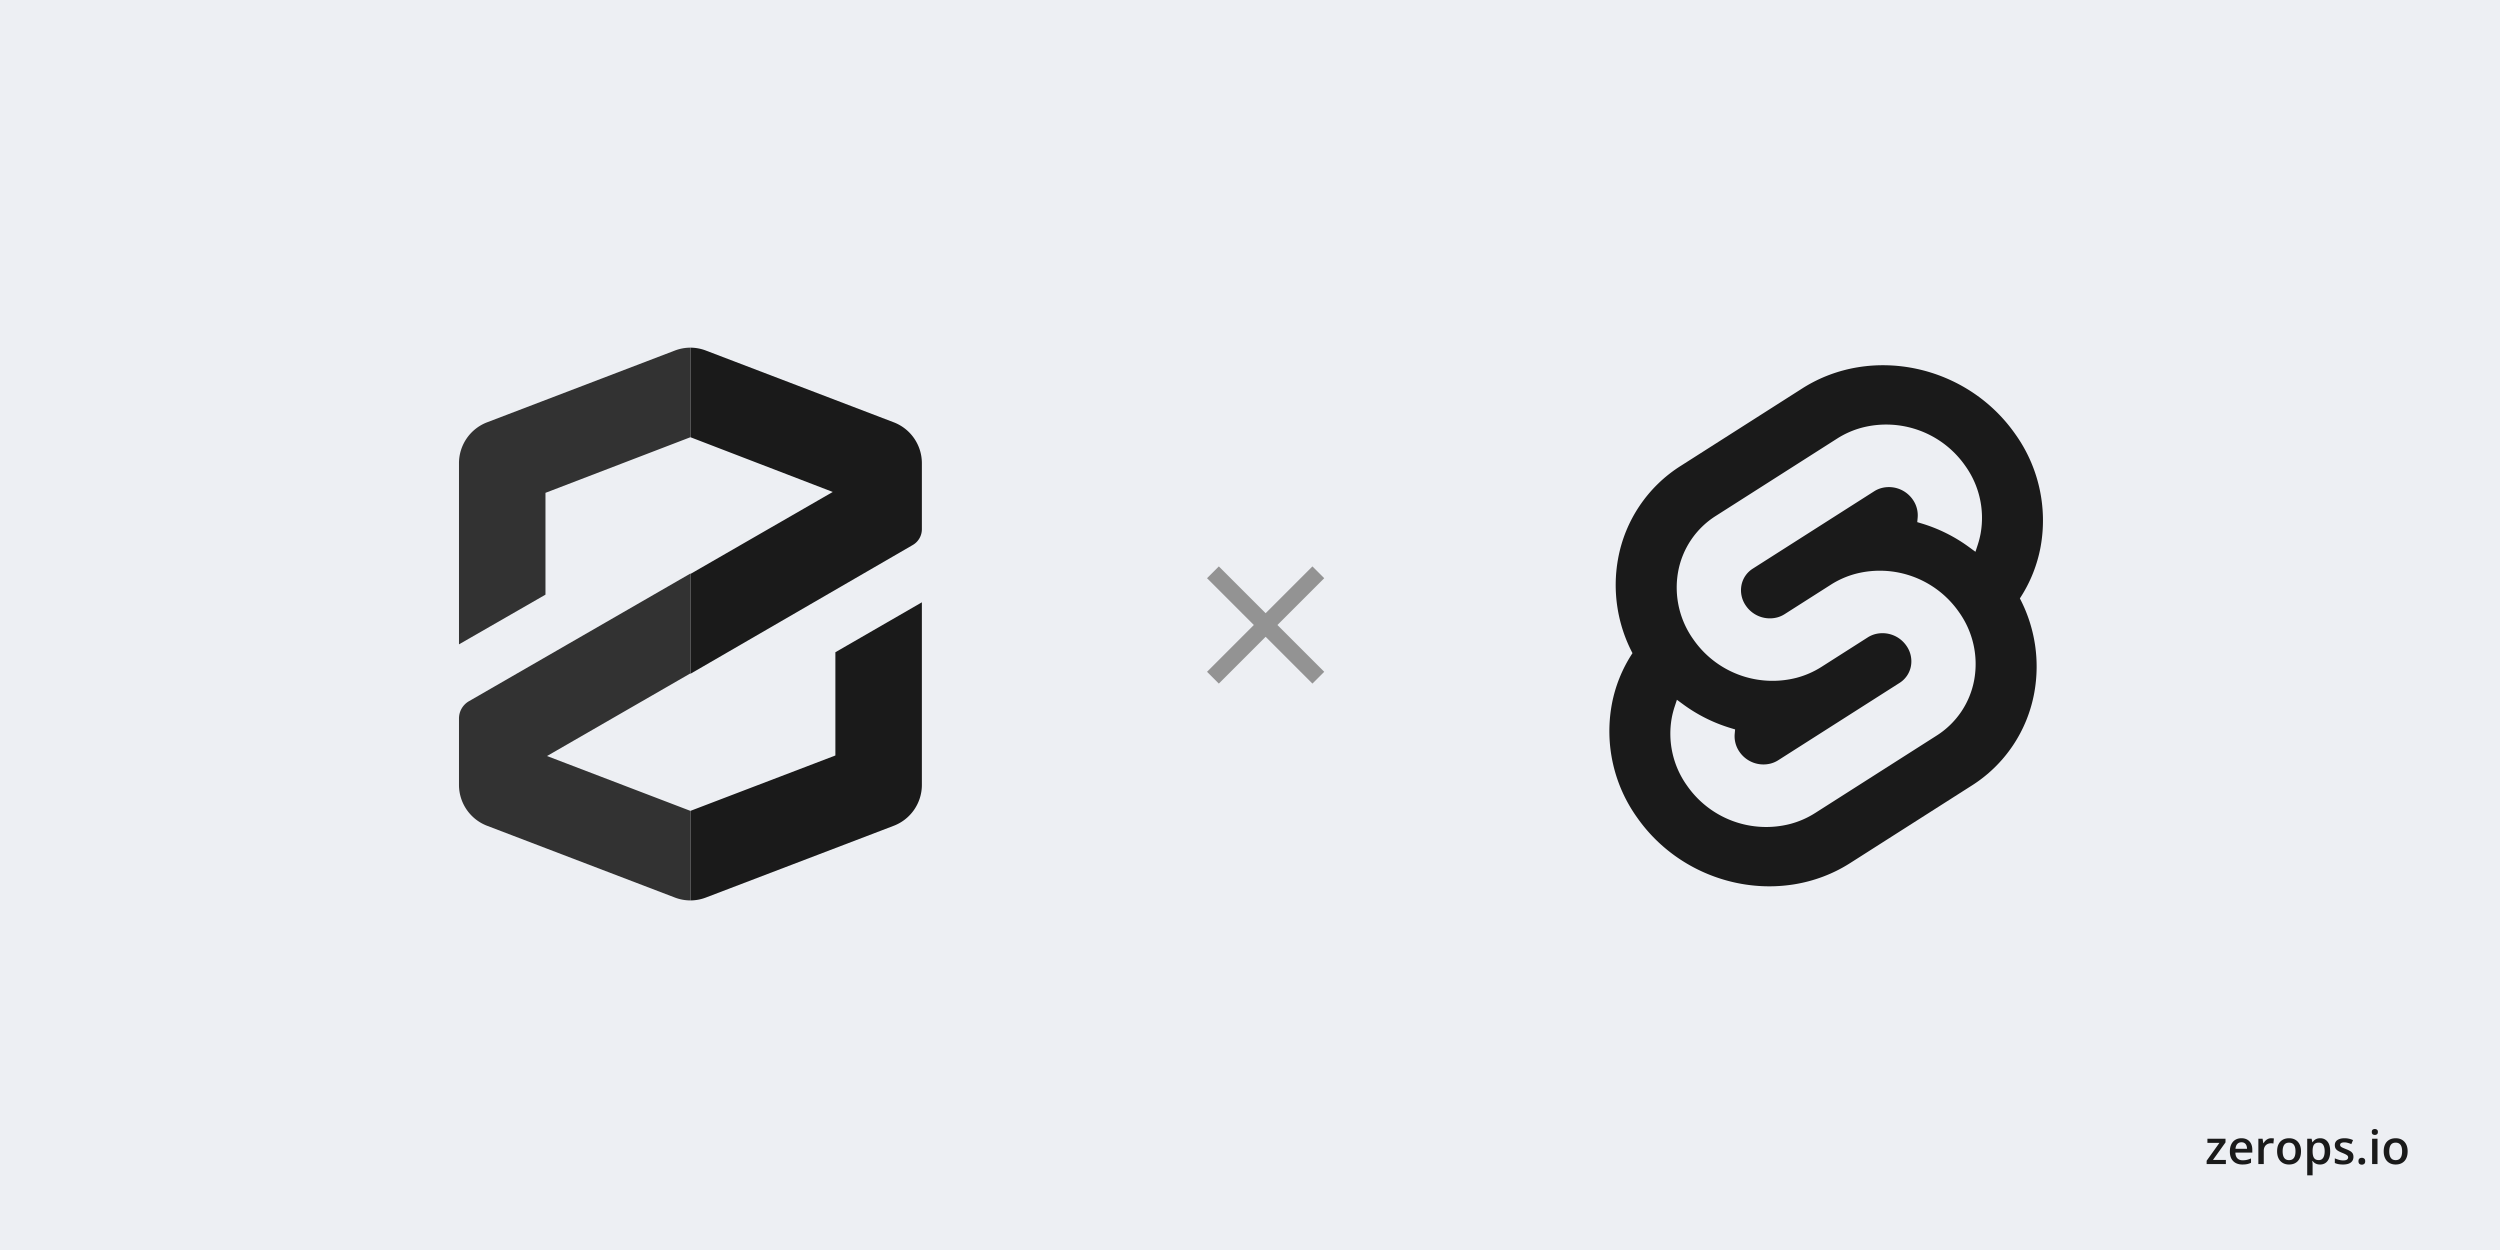 <svg width="1280" height="640" fill="none" xmlns="http://www.w3.org/2000/svg"><path fill="#EDEFF3" d="M0 0h1280v640H0z"/><path d="M1139.65 596h-9.85v-1.699l6.55-9.153h-6.15v-2.121h9.26v1.875l-6.42 8.977h6.61V596Zm7.97-13.219c1.16 0 2.15.239 2.98.715.83.477 1.46 1.152 1.91 2.027.44.875.67 1.922.67 3.141v1.477h-8.66c.03 1.257.36 2.226 1 2.906.65.68 1.56 1.019 2.72 1.019.83 0 1.57-.078 2.23-.234.66-.164 1.35-.402 2.05-.715v2.238c-.65.305-1.31.528-1.98.668-.67.141-1.48.211-2.42.211-1.27 0-2.39-.246-3.36-.738-.96-.5-1.71-1.242-2.26-2.226-.54-.985-.81-2.208-.81-3.668 0-1.454.25-2.688.74-3.704.49-1.015 1.18-1.789 2.07-2.32.89-.531 1.93-.797 3.12-.797Zm0 2.074c-.87 0-1.57.282-2.11.844-.53.563-.84 1.387-.94 2.473h5.91c-.01-.649-.12-1.223-.33-1.723-.2-.5-.51-.89-.94-1.172-.41-.281-.94-.422-1.59-.422Zm15.24-2.074c.21 0 .45.012.71.035.26.024.48.055.67.094l-.26 2.578a3.41 3.41 0 0 0-.61-.105 6.093 6.093 0 0 0-.63-.035c-.49 0-.96.082-1.41.246-.44.156-.84.398-1.18.726-.35.321-.61.723-.81 1.207-.2.485-.29 1.047-.29 1.688V596h-2.77v-12.973h2.16l.37 2.285h.13c.26-.46.58-.882.96-1.265.39-.383.82-.688 1.31-.914a3.83 3.83 0 0 1 1.65-.352Zm15.26 6.703c0 1.078-.14 2.036-.42 2.871-.28.836-.69 1.543-1.23 2.122a5.398 5.398 0 0 1-1.94 1.312c-.76.297-1.62.445-2.57.445-.89 0-1.71-.148-2.45-.445a5.537 5.537 0 0 1-1.93-1.312c-.54-.579-.96-1.286-1.26-2.122-.29-.835-.44-1.793-.44-2.871 0-1.429.24-2.64.74-3.632.5-1 1.21-1.762 2.13-2.286.92-.523 2.02-.785 3.29-.785 1.2 0 2.25.262 3.17.785.91.524 1.63 1.286 2.14 2.286.52 1 .77 2.21.77 3.632Zm-9.41 0c0 .946.12 1.754.34 2.426.24.672.6 1.188 1.08 1.547.49.352 1.11.527 1.88.527.76 0 1.39-.175 1.87-.527.49-.359.84-.875 1.07-1.547.23-.672.34-1.48.34-2.426 0-.945-.11-1.746-.34-2.402-.23-.664-.58-1.168-1.07-1.512-.48-.351-1.11-.527-1.88-.527-1.14 0-1.98.383-2.5 1.148-.52.766-.79 1.864-.79 3.293Zm19.24-6.703c1.53 0 2.77.563 3.7 1.688.94 1.125 1.4 2.797 1.4 5.015 0 1.469-.21 2.707-.65 3.715-.43 1-1.04 1.758-1.82 2.274-.77.507-1.67.761-2.7.761-.66 0-1.23-.086-1.72-.257a4.414 4.414 0 0 1-1.24-.668 5.114 5.114 0 0 1-.87-.914h-.16c.04.312.07.66.11 1.043.04.374.05.718.05 1.031v5.285h-2.76v-18.727h2.25l.39 1.793h.12c.25-.367.54-.707.88-1.019.36-.313.78-.559 1.27-.739.5-.187 1.08-.281 1.75-.281Zm-.74 2.25c-.76 0-1.37.153-1.83.457-.45.297-.79.746-1 1.348-.2.602-.31 1.355-.33 2.262v.386c0 .961.1 1.778.3 2.45.2.664.53 1.171.99 1.523.47.344 1.11.516 1.9.516.67 0 1.23-.184 1.67-.551.44-.367.77-.891.99-1.57.22-.68.33-1.481.33-2.403 0-1.398-.25-2.484-.75-3.258-.49-.773-1.25-1.16-2.27-1.16Zm17.75 7.266c0 .851-.21 1.57-.62 2.156-.41.586-1.02 1.031-1.82 1.336-.79.297-1.75.445-2.9.445-.91 0-1.69-.066-2.35-.199a8.017 8.017 0 0 1-1.84-.586v-2.379c.62.289 1.31.539 2.08.75.77.211 1.5.317 2.19.317.91 0 1.56-.141 1.96-.422.39-.289.59-.672.59-1.149 0-.281-.08-.531-.24-.75-.16-.226-.46-.457-.89-.691-.43-.242-1.07-.531-1.9-.867-.82-.328-1.51-.656-2.08-.985-.56-.328-.98-.722-1.27-1.183-.29-.469-.44-1.067-.44-1.793 0-1.149.46-2.02 1.36-2.613.92-.602 2.12-.903 3.62-.903.8 0 1.55.082 2.25.246.72.157 1.41.387 2.09.692l-.87 2.074c-.58-.258-1.17-.469-1.77-.633a6.28 6.28 0 0 0-1.79-.258c-.71 0-1.25.11-1.63.328-.37.219-.55.532-.55.938 0 .305.09.562.27.773.18.211.49.422.93.633.44.211 1.06.473 1.85.785.77.297 1.44.61 2 .938.57.32 1.01.715 1.31 1.183.31.469.46 1.075.46 1.817Zm2.58 2.25c0-.641.16-1.09.49-1.348.34-.265.74-.398 1.22-.398s.88.133 1.22.398c.34.258.51.707.51 1.348 0 .625-.17 1.078-.51 1.359-.34.274-.74.41-1.22.41s-.88-.136-1.22-.41c-.33-.281-.49-.734-.49-1.359Zm9.74-11.52V596h-2.76v-12.973h2.76Zm-1.36-4.968c.42 0 .78.113 1.09.339.31.227.47.618.47 1.172 0 .547-.16.938-.47 1.172-.31.227-.67.34-1.09.34-.44 0-.81-.113-1.12-.34-.29-.234-.44-.625-.44-1.172 0-.554.15-.945.44-1.172.31-.226.68-.339 1.12-.339Zm16.79 11.425c0 1.078-.14 2.036-.42 2.871-.28.836-.69 1.543-1.23 2.122a5.437 5.437 0 0 1-1.95 1.312c-.75.297-1.61.445-2.56.445-.89 0-1.71-.148-2.45-.445a5.67 5.67 0 0 1-1.94-1.312c-.54-.579-.95-1.286-1.25-2.122-.3-.835-.45-1.793-.45-2.871 0-1.429.25-2.64.74-3.632.5-1 1.21-1.762 2.14-2.286.92-.523 2.02-.785 3.29-.785 1.19 0 2.25.262 3.16.785.92.524 1.63 1.286 2.15 2.286.51 1 .77 2.21.77 3.632Zm-9.41 0c0 .946.11 1.754.34 2.426.24.672.59 1.188 1.08 1.547.48.352 1.11.527 1.87.527.77 0 1.39-.175 1.88-.527.48-.359.84-.875 1.07-1.547.22-.672.34-1.48.34-2.426 0-.945-.12-1.746-.34-2.402-.23-.664-.59-1.168-1.07-1.512-.49-.351-1.11-.527-1.89-.527-1.14 0-1.97.383-2.49 1.148-.53.766-.79 1.864-.79 3.293Z" fill="#1A1A1A"/><path d="M678 296.043 671.957 290 648 313.957 624.043 290 618 296.043 641.957 320 618 343.957l6.043 6.043L648 326.043 671.957 350l6.043-6.043L654.043 320 678 296.043Z" fill="#939393"/><path d="M1031.85 222.301c-24.77-35.459-73.704-45.969-109.082-23.428l-62.132 39.6a71.27 71.27 0 0 0-32.203 47.744 75.073 75.073 0 0 0 7.402 48.195 71.484 71.484 0 0 0-10.662 26.639 75.95 75.95 0 0 0 12.976 57.447c24.779 35.461 73.708 45.967 109.081 23.428l62.13-39.6a71.146 71.146 0 0 0 21.14-20.475 71.346 71.346 0 0 0 11.07-27.27c2.96-16.441.36-33.4-7.4-48.196a71.654 71.654 0 0 0 10.66-26.638 75.931 75.931 0 0 0-.7-30.032 75.777 75.777 0 0 0-12.28-27.414Z" fill="#1A1A1A"/><path d="M916.701 421.832a49.35 49.35 0 0 1-52.972-19.635 45.668 45.668 0 0 1-7.805-34.546c.36-1.966.857-3.905 1.485-5.803l1.17-3.567 3.183 2.338a80.148 80.148 0 0 0 24.305 12.143l2.309.701-.213 2.304a13.935 13.935 0 0 0 2.506 9.239 14.868 14.868 0 0 0 15.949 5.919 13.673 13.673 0 0 0 3.817-1.677l62.134-39.595a12.948 12.948 0 0 0 5.837-8.65 13.798 13.798 0 0 0-2.352-10.413 14.874 14.874 0 0 0-15.955-5.923 13.666 13.666 0 0 0-3.811 1.677l-23.71 15.114a45.368 45.368 0 0 1-12.617 5.541 49.359 49.359 0 0 1-52.971-19.636 45.653 45.653 0 0 1-7.805-34.546 42.85 42.85 0 0 1 19.366-28.708l62.129-39.599a45.277 45.277 0 0 1 12.625-5.547 49.359 49.359 0 0 1 52.975 19.635 45.754 45.754 0 0 1 7.38 16.486 45.582 45.582 0 0 1 .42 18.061 44.522 44.522 0 0 1-1.48 5.802l-1.17 3.568-3.19-2.335a80.054 80.054 0 0 0-24.302-12.148l-2.309-.701.213-2.305a13.963 13.963 0 0 0-2.506-9.238 14.862 14.862 0 0 0-15.949-5.919c-1.351.36-2.638.926-3.817 1.677l-62.134 39.597a12.901 12.901 0 0 0-5.833 8.647 13.78 13.78 0 0 0 2.348 10.414 14.874 14.874 0 0 0 15.955 5.923 13.738 13.738 0 0 0 3.816-1.677l23.707-15.109a45.225 45.225 0 0 1 12.615-5.545 49.35 49.35 0 0 1 29.573 1.489 49.385 49.385 0 0 1 23.403 18.146 45.746 45.746 0 0 1 7.38 16.486 45.582 45.582 0 0 1 .42 18.061 42.88 42.88 0 0 1-6.65 16.398 42.96 42.96 0 0 1-12.716 12.314l-62.129 39.595a45.242 45.242 0 0 1-12.624 5.547Z" fill="#EDEFF3"/><path d="m345.596 179.457-96.358 36.828A22.427 22.427 0 0 0 235 237.194v92.714l44.283-25.449v-52.131l74.217-28.475V178c-2.701.006-5.379.5-7.904 1.457ZM280.068 387.085l73.432-42.322v-51.121l-113.455 65.415a10.213 10.213 0 0 0-5.045 8.745v34.249a22.415 22.415 0 0 0 3.952 12.522 22.415 22.415 0 0 0 10.286 8.162l96.358 36.828a22.423 22.423 0 0 0 7.904 1.458v-45.853l-73.432-28.083Z" fill="#323232"/><path d="M467.291 279.066a9.36 9.36 0 0 0 4.709-8.24v-33.632a22.428 22.428 0 0 0-14.238-20.909l-96.414-36.828A22.44 22.44 0 0 0 353.5 178v45.853l72.871 28.027-72.871 41.985v51.122l113.791-65.921ZM361.348 459.563l96.414-36.828A22.426 22.426 0 0 0 472 402.051v-93.667l-44.284 25.561v52.859L353.5 415.168v45.853a22.442 22.442 0 0 0 7.848-1.458Z" fill="#1A1A1A"/></svg>